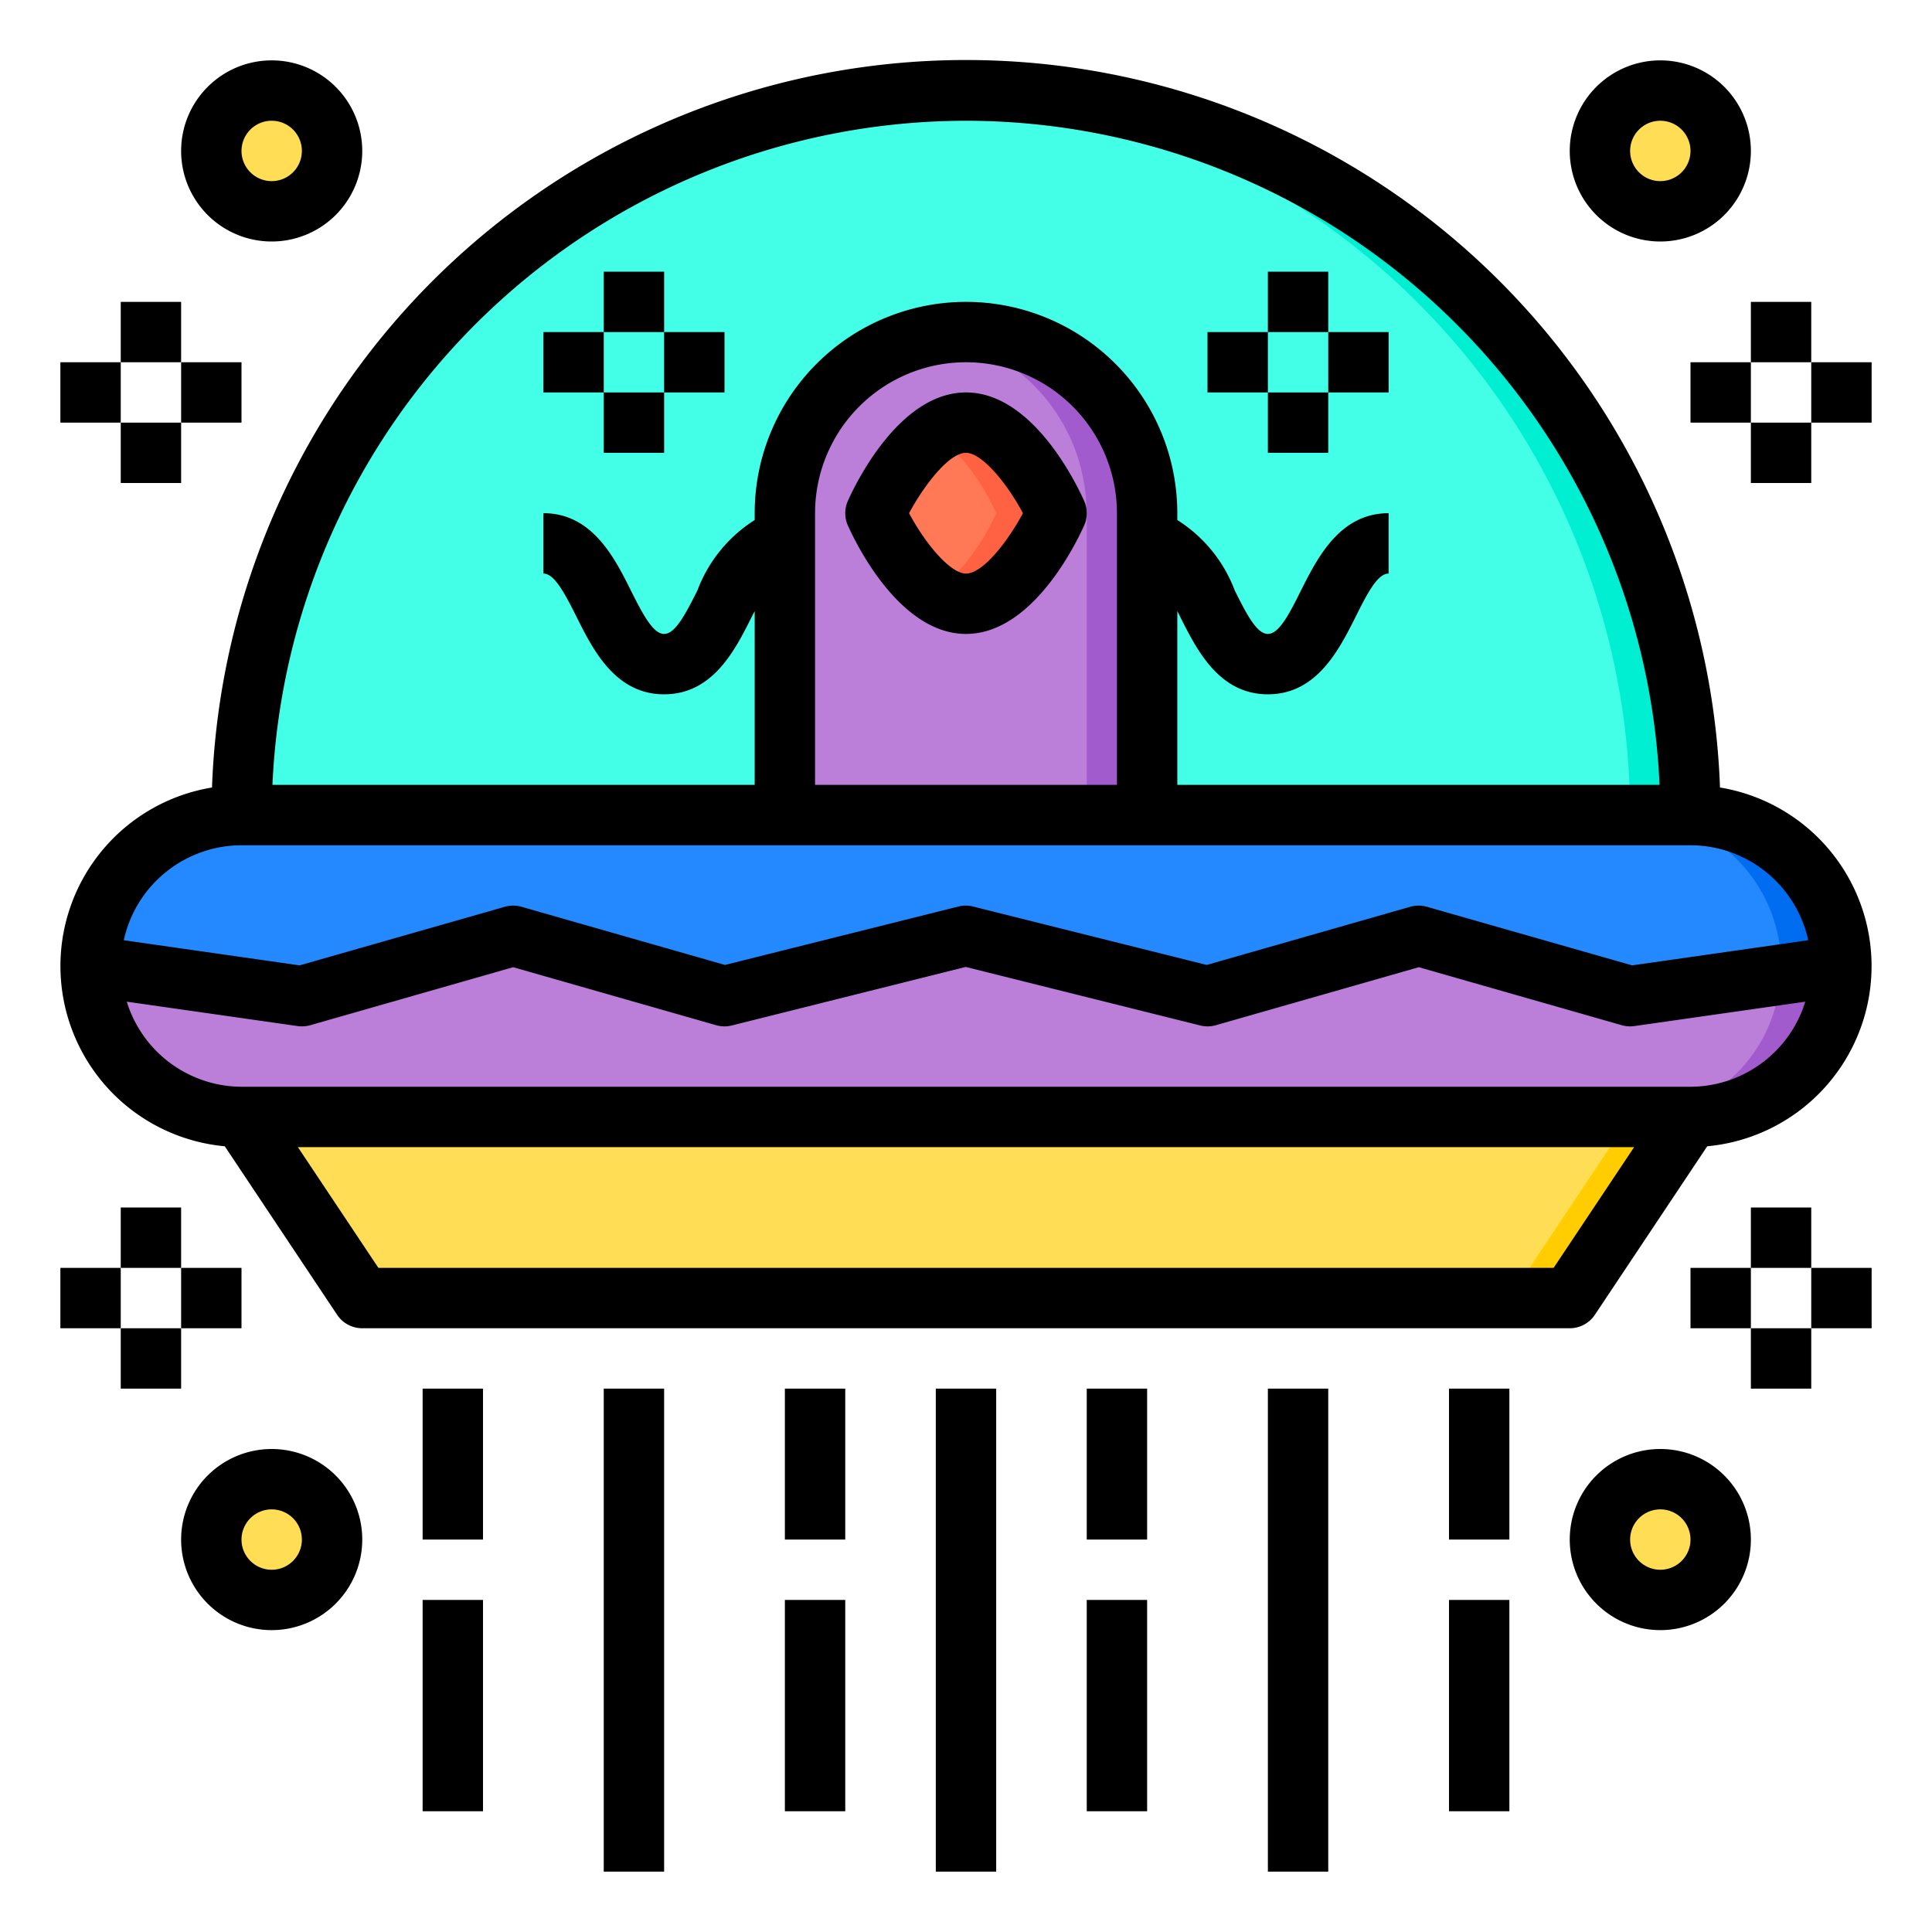 <svg height="512" viewBox="0 0 64 64" width="512" xmlns="http://www.w3.org/2000/svg"><g id="ufo"><path d="m61 32-7 1-7-2-7 2-8.01-2-7.99 2-7-2-7 2-7-1a4.985 4.985 0 0 1 5-5h48a5 5 0 0 1 5 5z" fill="#2488ff"/><path d="m61 32-7 1-.67-.19 5.67-.81a5 5 0 0 0 -5-5h2a5 5 0 0 1 5 5z" fill="#006df0"/><path d="m54 33 7-1a4.985 4.985 0 0 1 -5 5h-48a5 5 0 0 1 -5-5l7 1 7-2 7 2 7.99-2 8.01 2 7-2z" fill="#bb7fd9"/><g fill="#ffde55"><circle cx="55" cy="5" r="2"/><circle cx="55" cy="51" r="2"/><path d="m56 37-4 6h-40l-4-6z"/></g><path d="m56 37-4 6h-2l4-6z" fill="#ffcd00"/><path d="m8 27a24 24 0 0 1 48 0z" fill="#44ffe8"/><path d="m56 27h-2a24.012 24.012 0 0 0 -23-23.98c.33-.01.66-.02 1-.02a24.006 24.006 0 0 1 24 24z" fill="#00eed1"/><path d="m38 17v10h-12v-10a6 6 0 0 1 6-6 .757.757 0 0 1 .15.01 5.98 5.98 0 0 1 5.84 5.84.757.757 0 0 1 .01.15z" fill="#bb7fd9"/><path d="m61 32a4.985 4.985 0 0 1 -5 5h-2a5.022 5.022 0 0 0 3.54-1.46 4.933 4.933 0 0 0 1.44-3.25z" fill="#a25bcd"/><path d="m38 17v10h-2v-10a.757.757 0 0 0 -.01-.15 5.974 5.974 0 0 0 -5.01-5.76 5.691 5.691 0 0 1 1.02-.09.757.757 0 0 1 .15.01 5.98 5.98 0 0 1 5.84 5.84.757.757 0 0 1 .01.15z" fill="#a25bcd"/><path d="m32 14c1.66 0 3 3 3 3s-1.34 3-3 3-3-3-3-3 1.34-3 3-3z" fill="#ff7956"/><path d="m35 17s-1.34 3-3 3a1.735 1.735 0 0 1 -1-.35 7.4 7.4 0 0 0 2-2.65 7.4 7.4 0 0 0 -2-2.65 1.735 1.735 0 0 1 1-.35c1.66 0 3 3 3 3z" fill="#ff6243"/><circle cx="9" cy="5" fill="#ffde55" r="2"/><circle cx="9" cy="51" fill="#ffde55" r="2"/><path d="m56.977 26.087a24.993 24.993 0 0 0 -49.954 0 5.995 5.995 0 0 0 .423 11.885l3.722 5.583a1 1 0 0 0 .832.445h40a1 1 0 0 0 .832-.445l3.722-5.583a5.995 5.995 0 0 0 .423-11.885zm-24.977-22.087a23.026 23.026 0 0 1 22.975 22h-15.975v-5.757c.036.07.068.13.1.2.544 1.081 1.282 2.557 2.9 2.557s2.356-1.476 2.9-2.553c.418-.847.746-1.447 1.1-1.447v-2c-1.618 0-2.356 1.476-2.9 2.553-.418.847-.746 1.447-1.1 1.447s-.682-.6-1.1-1.447a4.726 4.726 0 0 0 -1.9-2.327v-.226a7 7 0 0 0 -14 0v.226a4.726 4.726 0 0 0 -1.895 2.327c-.423.847-.751 1.447-1.105 1.447s-.682-.6-1.105-1.447c-.539-1.077-1.277-2.553-2.895-2.553v2c.354 0 .682.6 1.105 1.447.539 1.077 1.277 2.553 2.895 2.553s2.356-1.476 2.895-2.553c.037-.074.069-.134.105-.2v5.753h-15.975a23.026 23.026 0 0 1 22.975-22zm5 22h-10v-9a5 5 0 0 1 10 0zm-29 2h48a4 4 0 0 1 3.9 3.146l-5.833.833-6.8-1.941a1.008 1.008 0 0 0 -.55 0l-6.743 1.927-7.741-1.935a.972.972 0 0 0 -.485 0l-7.731 1.935-6.742-1.927a1.008 1.008 0 0 0 -.55 0l-6.8 1.941-5.825-.833a4 4 0 0 1 3.9-3.146zm43.465 14h-38.93l-2.667-4h44.264zm4.535-6h-48a3.993 3.993 0 0 1 -3.8-2.818l5.66.808a1.03 1.03 0 0 0 .417-.028l6.723-1.922 6.725 1.922a1 1 0 0 0 .518.008l7.748-1.939 7.767 1.939a1 1 0 0 0 .517-.008l6.725-1.922 6.725 1.922a1.025 1.025 0 0 0 .275.038.978.978 0 0 0 .142-.01l5.66-.808a3.993 3.993 0 0 1 -3.802 2.818z"/><path d="m55 8a3 3 0 1 0 -3-3 3 3 0 0 0 3 3zm0-4a1 1 0 1 1 -1 1 1 1 0 0 1 1-1z"/><path d="m56 12h2v2h-2z"/><path d="m58 10h2v2h-2z"/><path d="m58 14h2v2h-2z"/><path d="m60 12h2v2h-2z"/><path d="m9 8a3 3 0 1 0 -3-3 3 3 0 0 0 3 3zm0-4a1 1 0 1 1 -1 1 1 1 0 0 1 1-1z"/><path d="m6 12h2v2h-2z"/><path d="m4 10h2v2h-2z"/><path d="m4 14h2v2h-2z"/><path d="m2 12h2v2h-2z"/><path d="m55 48a3 3 0 1 0 3 3 3 3 0 0 0 -3-3zm0 4a1 1 0 1 1 1-1 1 1 0 0 1 -1 1z"/><path d="m56 42h2v2h-2z"/><path d="m58 44h2v2h-2z"/><path d="m58 40h2v2h-2z"/><path d="m60 42h2v2h-2z"/><path d="m9 48a3 3 0 1 0 3 3 3 3 0 0 0 -3-3zm0 4a1 1 0 1 1 1-1 1 1 0 0 1 -1 1z"/><path d="m6 42h2v2h-2z"/><path d="m4 44h2v2h-2z"/><path d="m4 40h2v2h-2z"/><path d="m2 42h2v2h-2z"/><path d="m32 13c-2.193 0-3.644 2.991-3.913 3.592a1 1 0 0 0 0 .816c.269.601 1.72 3.592 3.913 3.592s3.644-2.991 3.913-3.592a1 1 0 0 0 0-.816c-.269-.601-1.72-3.592-3.913-3.592zm0 6c-.52 0-1.345-.985-1.886-2 .5-.927 1.322-2 1.886-2 .52 0 1.345.985 1.886 2-.496.927-1.322 2-1.886 2z"/><path d="m40 11h2v2h-2z"/><path d="m42 9h2v2h-2z"/><path d="m42 13h2v2h-2z"/><path d="m44 11h2v2h-2z"/><path d="m22 11h2v2h-2z"/><path d="m20 9h2v2h-2z"/><path d="m20 13h2v2h-2z"/><path d="m18 11h2v2h-2z"/><path d="m20 46h2v16h-2z"/><path d="m31 46h2v16h-2z"/><path d="m26 46h2v5h-2z"/><path d="m26 53h2v7h-2z"/><path d="m14 46h2v5h-2z"/><path d="m14 53h2v7h-2z"/><path d="m42 46h2v16h-2z"/><path d="m36 46h2v5h-2z"/><path d="m36 53h2v7h-2z"/><path d="m48 46h2v5h-2z"/><path d="m48 53h2v7h-2z"/></g></svg>
